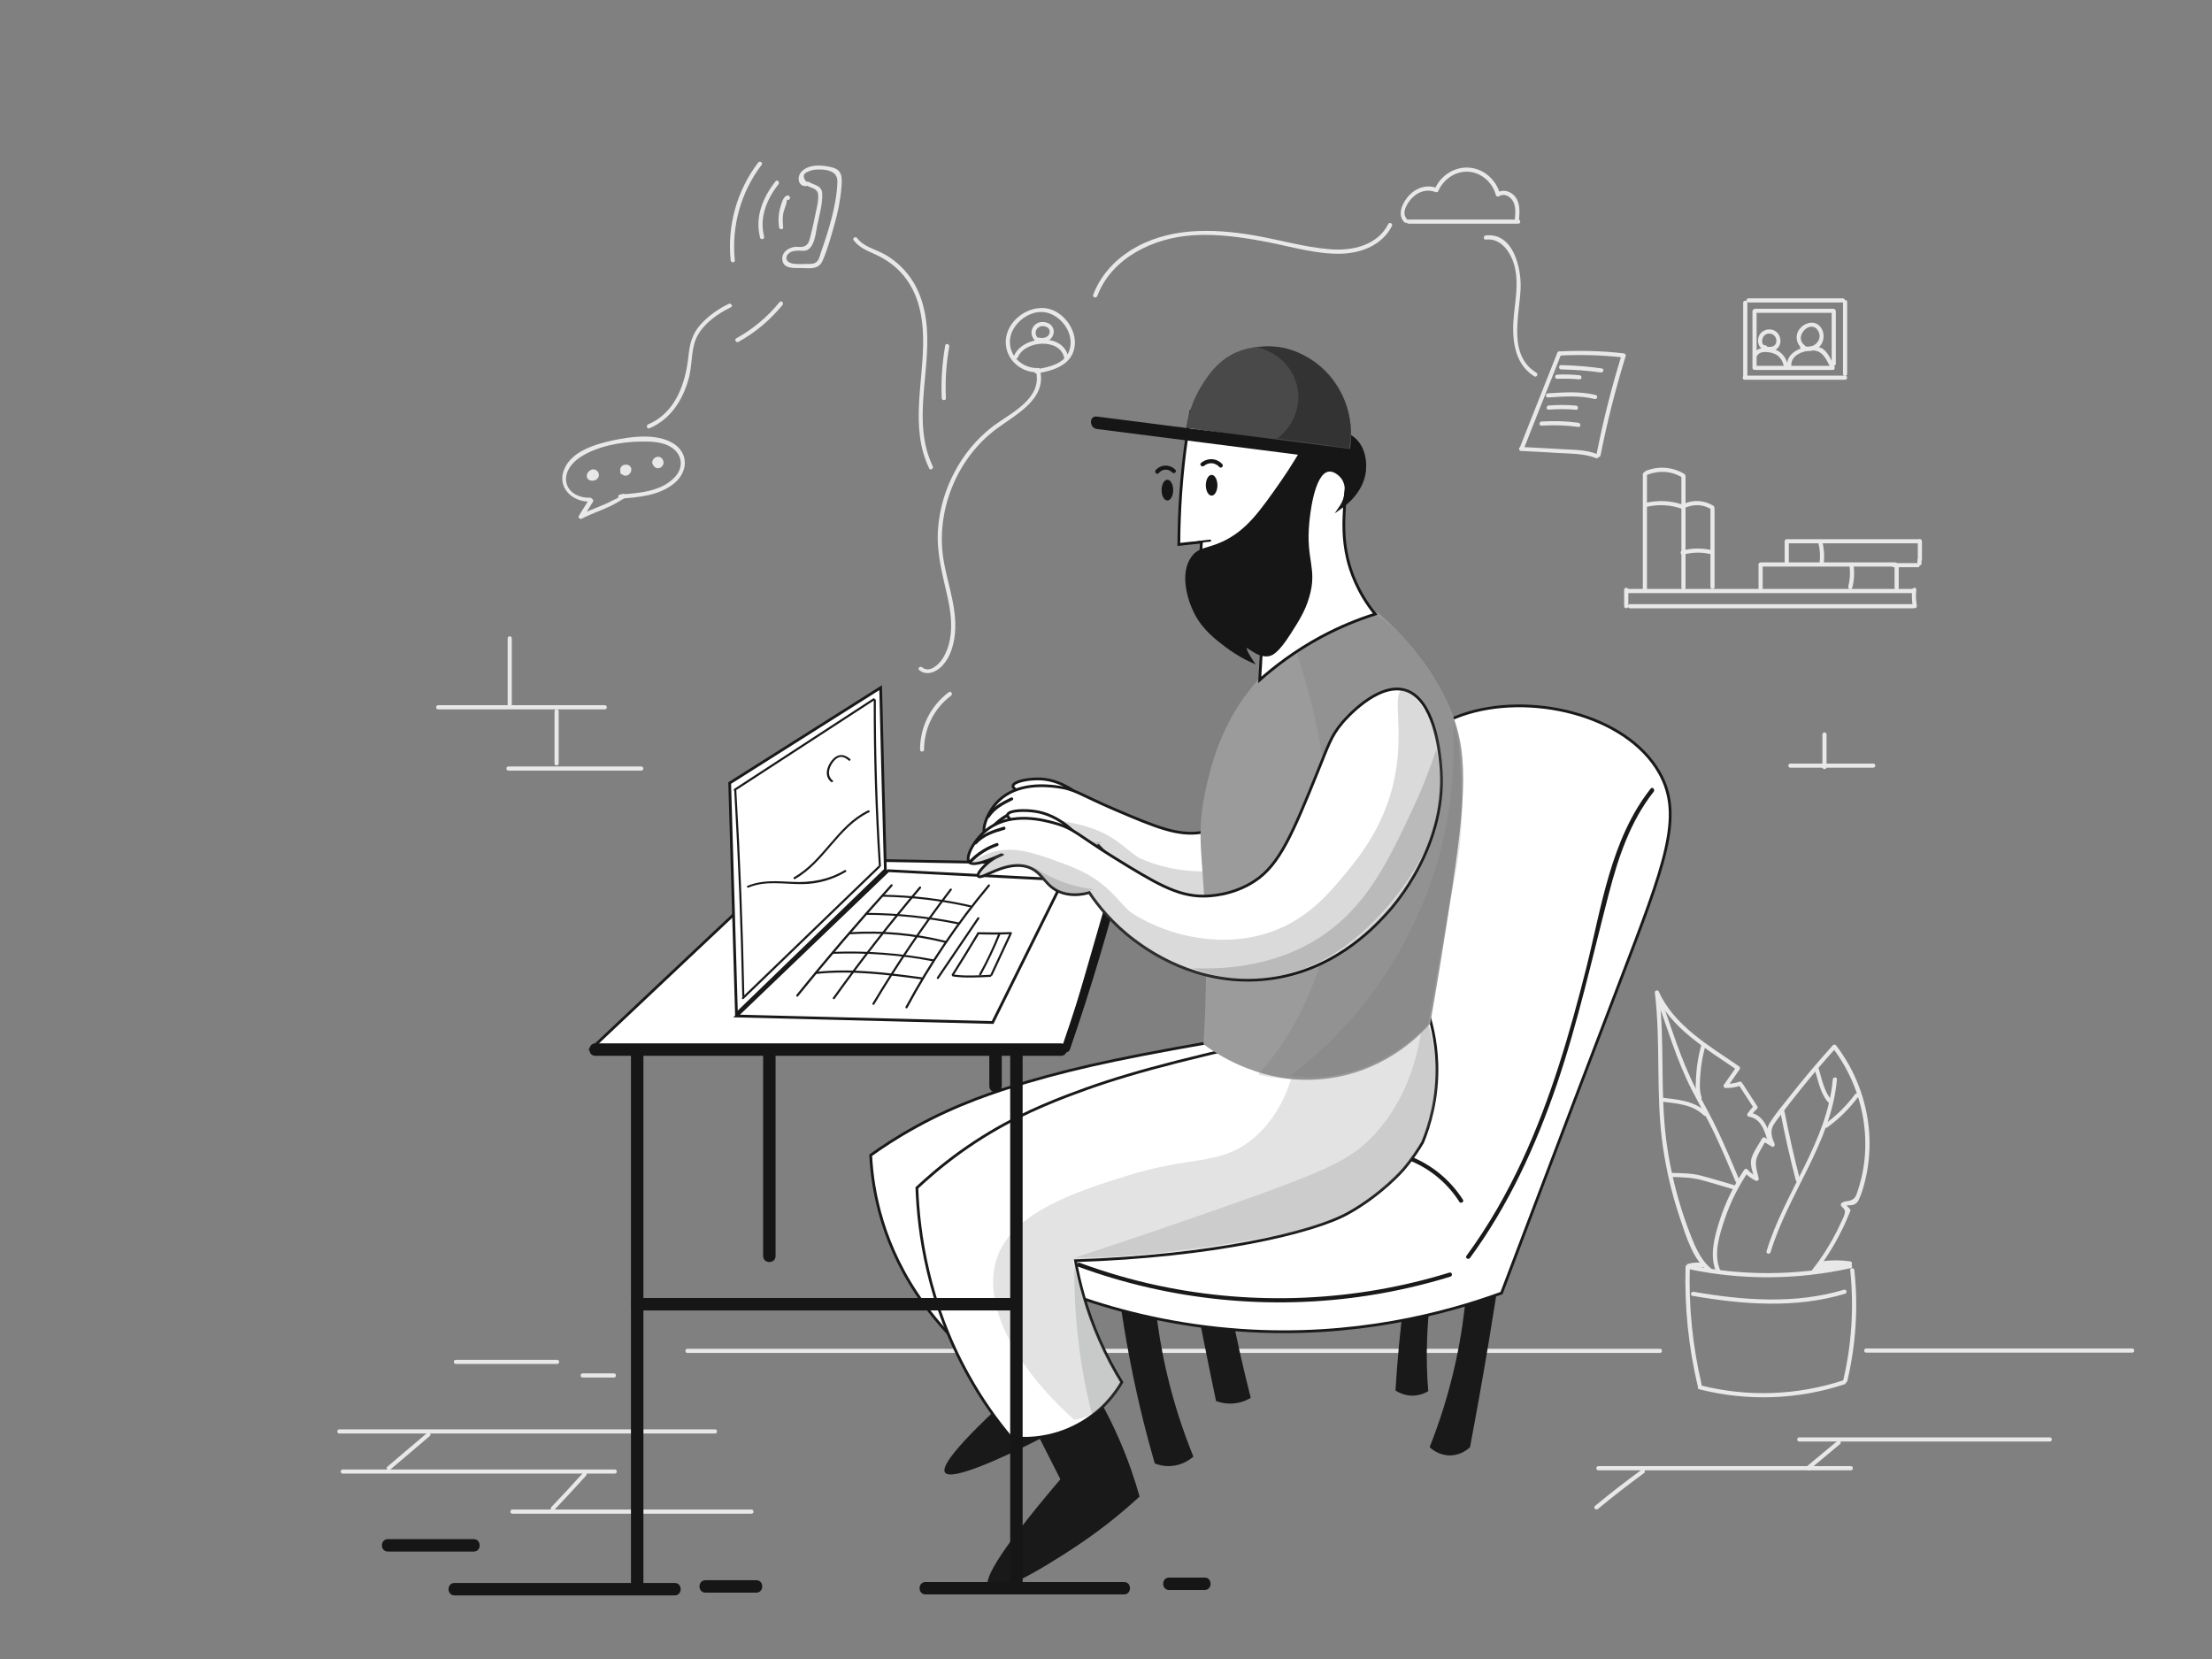 <svg xmlns="http://www.w3.org/2000/svg" viewBox="0 0 1600 1200"><rect x="0" y="0" width="1600" height="1200" fill="#808080" stroke="none"/><style>.st0{fill:#e8e8e8}.st1{fill:#191919}.st2{fill:#fff;stroke:#191919;stroke-width:2;stroke-miterlimit:10}.st3,.st4{opacity:.19;fill:#6c6d6d}.st4{opacity:.22}.st5,.st6,.st7{opacity:.25;fill:#6c6d6d}.st6,.st7{opacity:.29}.st7{opacity:.26}.st8{fill:#161616}</style><g id="background"><path class="st0" d="M497.2 978.6h703.5c1.9 0 1.9-3 0-3H497.2c-1.9 0-1.9 3 0 3zM1219.2 916.4c-.8 28.8 2.1 57.6 8.7 85.7.4 1.9 3.3 1.1 2.9-.8-6.5-27.8-9.4-56.3-8.5-84.9-.1-1.9-3.1-1.9-3.1 0zM1338.3 918.7c2.8 26.6 1.1 53.5-5 79.5-.4 1.9 2.4 2.7 2.9.8 6.2-26.3 8-53.4 5.1-80.3-.2-1.9-3.2-1.9-3 0z"/><path class="st0" d="M1229.1 1004.9c34.6 8.8 71.2 7.6 105.1-3.6 1.8-.6 1-3.5-.8-2.9-33.5 11-69.4 12.3-103.5 3.6-1.9-.4-2.7 2.5-.8 2.9zM1220.6 917.8c38.9 8.3 79.2 8.1 118-.5 1.9-.4 1.1-3.3-.8-2.9-38.3 8.5-78.1 8.6-116.4.5-1.9-.4-2.7 2.5-.8 2.9z"/><path class="st0" d="M1244.3 918.9c-5.2-11.7-.5-26 3.4-37.5 4-11.9 9.7-23.2 16.7-33.6l-2.4.3c2.3 2.6 4.8 4.4 7.9 5.9 1.2.5 2.5-.3 2.2-1.7-1.2-5.4-3.3-10.7-.9-16.1 1.7-3.8 4.1-7.6 6.1-11.2-.7.2-1.4.4-2.1.5 2.1 1.3 4.2 2.5 6.3 3.8 1.4.9 2.6-.8 2.1-2.1-2.1-4.6-3.5-9.2-.6-13.8 1.7-2.8 3.9-5.3 5.8-7.9 4.2-5.6 8.6-11.2 13-16.7 8.4-10.5 17.1-20.7 26.1-30.7l-2.4-.3c12.8 16.8 20.9 36.9 23.1 57.9 1.1 10.1.8 20.5-1 30.5-.9 5.1-2.2 10.1-3.8 15-.3 1-.7 2-1 2.9-1.1 2.8-2.9 4-5.8 4.6-2 .4-3.1.1-4.8 1.4-.8.6-1 1.6-.3 2.4 2.2 2.3 3.1 2.7 2.3 5.8-.5 2-1.7 4.1-2.6 6.1-1.8 4-3.8 7.9-5.9 11.7-4.3 7.8-9.2 15.2-14.7 22.2-1.2 1.5.9 3.6 2.1 2.1 10.6-13.6 19-28.5 25.3-44.5.2-.5 0-1.1-.4-1.5-1.3-1.3-2.6-2.7-4-4l-.3 2.4c2.3-1.6 4.9-.5 7.3-1.5 1.9-.7 2.9-2.1 3.7-3.9 2.2-4.7 3.6-10.1 4.8-15.1 2.5-11 3.3-22.3 2.5-33.5-1.7-22.6-10-44.5-23.8-62.5-.5-.7-1.6-1.1-2.4-.3-11.1 12.3-21.8 25-32 38-4.6 5.8-9.5 11.6-13.5 17.9-3.6 5.7-1.9 11.1.6 16.9l2.1-2.1c-2.1-1.3-4.2-2.5-6.3-3.8-.7-.4-1.7-.2-2.1.5-2.5 4.6-6.4 9.7-7.8 14.8-1.2 4.5 1.3 10.4 2.3 14.8.7-.6 1.5-1.1 2.2-1.7-2.9-1.3-5.2-3-7.3-5.4-.7-.8-1.9-.5-2.4.3-7.8 11.6-13.9 24.3-18.1 37.7-3.6 11.6-7.1 24.8-2 36.4 1 1.8 3.6.3 2.8-1.4z"/><path class="st0" d="M1325.7 780.8c-4 45.3-35 81.6-47.9 124.2-.6 1.9 2.3 2.6 2.9.8 12.9-42.9 44-79.3 48-125 .2-2-2.9-1.9-3 0z"/><path class="st0" d="M1287.9 804.9c3.2 16.5 6.9 32.8 11.1 49 .5 1.9 3.4 1.1 2.9-.8-4.2-16.2-7.9-32.6-11.1-49-.3-1.9-3.2-1.1-2.9.8zM1321.7 815.5c8.7-6.3 16.2-13.8 22.7-22.5 1.2-1.5-1.4-3-2.6-1.5-6.1 8.2-13.3 15.4-21.6 21.4-1.5 1.2 0 3.8 1.5 2.6zM1312.4 772.7c2.7 8.6 4.3 19.1 10.9 25.6 1.4 1.4 3.5-.8 2.1-2.1-6.1-6.1-7.7-16.4-10.2-24.3-.5-1.8-3.4-1-2.8.8zM1238.3 918.1c-6.1-4.8-9.8-11.5-12.9-18.5-3.5-8.2-6.5-16.6-9.2-25.1-5.1-16.3-8.8-33.1-11-50-4.5-35.4-.9-71.2-5.2-106.7-.9.3-1.9.5-2.8.8 11.2 25.2 37.4 40.3 59.2 55.3-.2-.7-.4-1.4-.5-2.1l-9 12.9c-.7 1 .2 2.3 1.3 2.3 3.9 0 7.3-.5 11-1.8-.6-.2-1.1-.5-1.7-.7l11.1 17.1c.1-.6.2-1.2.2-1.8-1.8 1.7-3.3 3.6-4.8 5.7-.5.7 0 2.1.9 2.2 8.2 1.2 11.1 9 13.2 16 .6 1.8 3.5 1.1 2.9-.8-2.5-7.9-6.1-16.8-15.3-18.1.3.7.6 1.5.9 2.2 1.3-2 2.6-3.4 4.3-5 .5-.4.6-1.3.2-1.8l-11.1-17.1c-.3-.5-1-.9-1.7-.7-3.4 1.1-6.7 1.7-10.2 1.6.4.8.9 1.5 1.3 2.3l9-12.9c.5-.7.1-1.6-.5-2.1-21.4-14.7-47.1-29.4-58.1-54.2-.6-1.3-3-.7-2.8.8 4.4 36.8.5 74 5.7 110.7 2.5 17.7 6.6 35.1 12.3 52 4.6 13.7 9.4 30.4 21.1 39.7 1.6 1.1 3.7-1 2.2-2.2z"/><path class="st0" d="M1197.8 720.8c8.1 22.4 14.9 46 25.8 67.3 5.4 10.5 11.3 20.8 16.4 31.5 5.5 11.6 10.4 23.4 15.4 35.1.7 1.8 3.3.2 2.6-1.5-4.7-11.2-9.5-22.4-14.6-33.4-5-10.8-10.8-21.1-16.4-31.6-11.2-21.4-18.1-45.4-26.4-68.1-.6-1.9-3.5-1.1-2.8.7z"/><path class="st0" d="M1201.6 796.8c10.8 1.3 22.6 1.9 30.8 10 1.4 1.4 3.5-.8 2.1-2.1-8.8-8.6-21.3-9.4-32.9-10.8-1.9-.3-1.9 2.7 0 2.9zM1230.5 756.3c-1.8 6.5-3 13.2-3.5 20-.4 5.8-1.1 12.6.9 18.2.6 1.8 3.5 1 2.9-.8-1.9-5.3-1.2-11.9-.8-17.5.5-6.5 1.7-12.9 3.4-19.2.5-1.8-2.4-2.6-2.9-.7zM1208.4 851.3c7.8.2 15.3.3 22.9 2.4 7.5 2.1 14.9 4.3 22.4 6.5 1.9.5 2.7-2.4.8-2.9-8-2.3-15.9-4.8-24-6.9-7.3-1.9-14.6-1.8-22.1-2-1.9-.2-1.9 2.8 0 2.9zM1317.8 915.3c6.7-.9 13.3-.9 20 0-.3-.7-.6-1.5-.9-2.2-.6.9-6.6 1-7.8 1.1-2.7.4-5.5.8-8.2 1.4-.4.1-3.1.4-3.2.7.2-.5 4.2-.4 4.8-.4 2.9 0 5.8.3 8.7.5v-3c-2.5-.1-4.7.2-7.2.9-1.6.4-1.3 2.9.4 2.9 3.9 0 7.4-.8 11.2-1.8 1.9-.5 1.1-3.4-.8-2.9-3.4.9-6.8 1.7-10.4 1.7.1 1 .3 2 .4 2.9 2.1-.6 4.2-.8 6.4-.8 1.9 0 1.9-2.9 0-3-4.4-.2-10.8-1.8-14.8.7-1.6 1-3.9 3.6-1.8 5.2.9.7 1.9.3 3 .2 3-.6 5.9-1.3 8.9-1.8 3.5-.6 10.5.3 12.9-3 .5-.7 0-2.1-.9-2.2-7-1-13.8-1-20.8-.1-1.8.2-1.8 3.2.1 3zM1221.9 917.2c1.4-.4 2.8-.7 4.2-.8.7 0 1.3-.1 2 0 .3 0 1.7-.1 1.8 0-.1-.5-.3-1-.4-1.5 0 .1-.1.2-.1.2.6-.3 1.2-.7 1.8-1h-.2l1 1c0-.1 0-.2-.1-.2-.5-1.9-3.3-1.1-2.9.8 0 .1 0 .2.1.2.1.5.6.9 1 1h.2c.8.2 1.5-.2 1.8-1 0-.1.1-.2.1-.2.2-.5 0-1.1-.4-1.5-1.1-1.1-3.5-.9-4.9-.9-2 0-4.1.4-6 .9-1.6.6-.8 3.5 1 3zM1224.2 937.3c36.5 6.3 74.4 9.3 110.4-1.5 1.8-.6 1.1-3.4-.8-2.9-35.4 10.6-72.8 7.7-108.8 1.5-1.9-.3-2.7 2.6-.8 2.9zM1349.9 978.4h192.4c1.9 0 1.9-3 0-3h-192.4c-2 0-2 3 0 3zM1301.4 1042.7h181.3c1.9 0 1.9-3 0-3h-181.3c-1.9 0-1.9 3 0 3z"/><path class="st0" d="M1328.9 1042.4c-7.2 6-14.4 11.9-21.5 17.9-1.5 1.2.6 3.3 2.1 2.1 7.2-6 14.4-11.9 21.5-17.9 1.5-1.2-.7-3.4-2.1-2.1z"/><path class="st0" d="M1308.3 1063.5c1.9 0 1.9-3 0-3s-1.9 3 0 3z"/><path class="st0" d="M1338.8 1060.5h-182.7c-1.9 0-1.9 3 0 3h182.7c1.9 0 1.9-3 0-3z"/><path class="st0" d="M1155.8 1091.5c10.8-9 21.9-17.6 33.3-25.9 1.5-1.1.1-3.7-1.5-2.6-11.6 8.4-22.9 17.2-33.9 26.3-1.5 1.3.6 3.4 2.1 2.2zM245.4 1036.9h271.8c1.9 0 1.9-3 0-3H245.4c-1.9 0-1.9 3 0 3z"/><path class="st0" d="M282.3 1063c9.5-8.1 19.1-16.2 28.6-24.3 1.5-1.3-.7-3.4-2.1-2.1-9.5 8.1-19.1 16.2-28.6 24.3-1.5 1.2.7 3.4 2.1 2.1z"/><path class="st0" d="M247.9 1065.9h196.8c1.9 0 1.9-3 0-3H247.9c-1.9 0-1.9 3 0 3z"/><path class="st0" d="M421.8 1065.3c-7.5 8.4-15.2 16.6-23 24.8-1.3 1.4.8 3.5 2.1 2.1 7.8-8.2 15.4-16.4 23-24.8 1.4-1.4-.8-3.5-2.1-2.1z"/><path class="st0" d="M370.6 1094.9h173c1.9 0 1.9-3 0-3h-173c-1.9 0-1.9 3 0 3zM329.7 986.6H403c1.9 0 1.9-3 0-3h-73.3c-1.9 0-1.9 3 0 3zM421.5 996.4h22.6c1.9 0 1.9-3 0-3h-22.6c-2 0-2 3 0 3zM367.2 461.7v49c0 1.9 3 1.9 3 0v-49c0-1.9-3-1.9-3 0z"/><path class="st0" d="M316.9 513.1h120.6c1.9 0 1.9-3 0-3H316.9c-1.9 0-1.9 3 0 3z"/><path class="st0" d="M401.1 514.5v37.7c0 1.9 3 1.9 3 0v-37.7c0-2-3-2-3 0zM367.8 557.4h96.1c1.9 0 1.9-3 0-3h-96.1c-2 0-2 3 0 3zM1174.8 426.6v11.9c0 1.9 3 1.9 3 0v-11.9c0-1.9-3-1.9-3 0z"/><path class="st0" d="M1177.2 429h206.4c1.9 0 1.9-3 0-3h-206.4c-1.9 0-1.9 3 0 3zM1179 440h204.5c1.9 0 1.9-3 0-3H1179c-1.9 0-1.9 3 0 3z"/><path class="st0" d="M1383.1 426.6c-.4 4.1-.2 8.2.5 12.3.3 1.9 3.2 1.1 2.9-.8-.7-3.8-.8-7.7-.4-11.5.2-1.9-2.8-1.9-3 0zM1191.3 426.7V343c0-1.9-3-1.9-3 0v83.7c0 2 3 2 3 0z"/><path class="st0" d="M1191.3 343.5c8.5-3.4 17.5-2.9 25.4 1.8 1.7 1 3.2-1.6 1.5-2.6-8.5-5-18.6-5.8-27.7-2.1-1.8.7-1 3.6.8 2.9z"/><path class="st0" d="M1216.2 344.6v80.5c0 1.9 3 1.9 3 0v-80.5c0-1.9-3-1.9-3 0z"/><path class="st0" d="M1219.6 367c6.1-2.5 12.5-2.1 18.2 1.4 1.7 1 3.2-1.6 1.5-2.6-6.3-3.8-13.7-4.5-20.5-1.7-1.8.7-1 3.6.8 2.9z"/><path class="st0" d="M1237.2 368.3v56.3c0 1.9 3 1.9 3 0v-56.3c0-1.9-3-1.9-3 0zM1191.7 366.5c8.5-1.9 16.9-1.3 25.1 1.6 1.8.6 2.6-2.3.8-2.9-8.7-3.1-17.7-3.5-26.7-1.6-1.8.4-1 3.3.8 2.9z"/><path class="st0" d="M1217.5 401.2c6.4-1.7 12.8-1.9 19.3-.5 1.9.4 2.7-2.5.8-2.9-7-1.5-13.9-1.4-20.9.5-1.8.5-1.1 3.4.8 2.9zM1275 425.7v-16.8c0-1.9-3-1.9-3 0v16.8c0 1.9 3 1.9 3 0z"/><path class="st0" d="M1273.5 409.8h97.4c1.9 0 1.9-3 0-3h-97.4c-2 0-2 3 0 3z"/><path class="st0" d="M1371.9 411.4c1.9 0 1.9-3 0-3-2 0-2 3 0 3z"/><path class="st0" d="M1370.4 409.9v15.3c0 1.9 3 1.9 3 0v-15.3c0-1.9-3-1.9-3 0zM1293.9 407.8V392c0-1.9-3-1.9-3 0v15.8c0 1.9 3 1.9 3 0z"/><path class="st0" d="M1292.4 393h95.8c1.9 0 1.9-3 0-3h-95.8c-1.9 0-1.9 3 0 3z"/><path class="st0" d="M1387.2 391.5v13.2c0 1.9 3 1.9 3 0v-13.2c0-2-3-2-3 0zM1369.8 410.3h17.4c1.9 0 1.9-3 0-3h-17.4c-2 0-2 3 0 3z"/><path class="st0" d="M1387 404.8c-.2 1.1-.2 2.1.1 3.1.2.8 1.1 1.3 1.8 1 .8-.2 1.3-1.1 1-1.8-.1-.5-.2-1.1-.1-1.5.1-.8-.2-1.7-1-1.8-.7-.2-1.7.2-1.8 1zM1315.2 392.2c1.3 5.1 1.6 10.3.9 15.6-.2 1.9 2.8 1.9 3 0 .7-5.5.3-11-1-16.4-.5-1.8-3.4-1-2.9.8zM1337.8 409.6c.7 5 .3 9.9-.9 14.7-.5 1.9 2.4 2.7 2.9.8 1.4-5.4 1.7-10.8.9-16.3-.2-1.9-3.1-1.1-2.9.8zM1318.2 531.3v23.6c0 1.9 3 1.9 3 0v-23.6c0-2-3-2-3 0z"/><path class="st0" d="M1295 555.3h60c1.9 0 1.9-3 0-3h-60c-1.9 0-1.9 3 0 3zM1260.9 218.9V273c0 1.9 3 1.9 3 0v-54.1c0-1.9-3-1.9-3 0z"/><path class="st0" d="M1264.7 218.8h68.3c1.9 0 1.9-3 0-3h-68.3c-1.9 0-1.9 3 0 3z"/><path class="st0" d="M1333.1 218.4v52.1c0 1.9 3 1.9 3 0v-52.1c0-1.9-3-1.9-3 0z"/><path class="st0" d="M1262 274.7h72.6c1.9 0 1.9-3 0-3H1262c-1.9 0-1.9 3 0 3zM1267.6 225.1v41c0 1.9 3 1.9 3 0v-41c0-1.9-3-1.9-3 0z"/><path class="st0" d="M1269.8 226.3h56.2c1.9 0 1.9-3 0-3h-56.2c-1.9 0-1.9 3 0 3z"/><path class="st0" d="M1324.9 225.1v38c0 1.9 3 1.9 3 0v-38c0-1.9-3-1.9-3 0z"/><path class="st0" d="M1269.8 267.6h55.9c1.9 0 1.9-3 0-3h-55.9c-1.9 0-1.9 3 0 3zM1305.2 249.6c-7.9-6 3.9-18.5 9.4-11 5.1 6.8-3.2 15-10.3 11.2-1.7-.9-3.2 1.7-1.5 2.6 4.6 2.5 10.7 1.8 14-2.5 3.4-4.3 3-11.1-1.3-14.7-4.5-3.7-10.9-1.2-14 3-3.3 4.6-2.3 10.6 2.2 14 1.6 1.1 3-1.5 1.5-2.6z"/><path class="st0" d="M1295.7 264.4c-.4-7.9 9.3-10.9 15.4-10.9 7.5 0 9.9 6.7 13 12.4.9 1.7 3.5.2 2.6-1.5-2.1-3.8-4.1-8.8-7.6-11.6-3.2-2.5-7.2-2.4-11-2-7 .8-15.9 5.1-15.4 13.6.1 1.9 3.1 1.9 3 0z"/><path class="st0" d="M1271.1 257.2c2.2-4.1 10.3-2.5 13.3-.9 3.1 1.7 4.9 4.5 5.7 7.9.4 1.9 3.3 1.1 2.9-.8-1.2-5.2-4.8-9.3-10-11-4.4-1.4-11.9-1.5-14.4 3.2-1 1.8 1.6 3.3 2.5 1.6z"/><path class="st0" d="M1276.9 249.8c-3.3-.1-2.5-5-1.1-6.7 1.8-2.2 5.4-2.5 7.5-.4 1.7 1.6 2.2 4.6.8 6.5-1 1.4-2.5 1.7-4.1 1.7-.6 0-3.1.1-3.5-.4-1.1-1.6-3.7-.1-2.6 1.5 1.2 1.8 3.7 1.9 5.7 1.9 2.4.1 4.7-.5 6.4-2.3 3.2-3.5 2.1-9.4-1.7-12-4.1-2.7-9.8-1.2-11.9 3.2-1.8 3.9-.5 9.8 4.5 9.9 2 .2 2-2.8 0-2.9z"/></g><g id="icons"><path class="st0" d="M664.9 484.7c4.7 3.8 10.5 2.2 14.9-1.5 6.2-5.1 9.3-13.8 10.5-21.5 3.1-19.6-4.8-38.2-7.9-57.2-5.6-35.3 9.8-73.1 38.4-94.3 13.9-10.4 36.8-21.5 31.4-42.8-.5-1.9-3.4-1.1-2.9.8 5.1 20.3-18.5 30.6-31.4 40.4-11.6 8.9-21 20.4-27.7 33.3-6.6 12.5-10.6 26.4-11.7 40.5-1.3 17.1 3.2 33 6.9 49.5 2.2 10 3.6 20.5 1.7 30.7-.9 4.7-2.5 9.3-5 13.4-2.8 4.4-9.5 11.2-15.1 6.7-1.4-1.3-3.6.8-2.1 2z"/><path class="st0" d="M751.1 266.2c-11.3.5-21.2-8.3-20.6-19.9.6-12.1 14.9-23.3 27-20.1 10.8 2.9 19.1 14.8 16.4 25.9-2.7 11.1-15.2 13.5-24.8 15.1-1.9.3-1.1 3.2.8 2.9 12.4-2 26.8-6.4 27.6-21.4.6-12.2-10.3-25.4-22.8-25.9-13.2-.6-26.5 10.2-27.2 23.6-.6 13.2 10.7 23.4 23.6 22.9 1.9-.2 1.9-3.2 0-3.1z"/><path class="st0" d="M736.3 258.4c4.8-12.1 30.4-14.1 33.4.3.4 1.9 3.3 1.1 2.9-.8-3.7-17.6-33.4-15-39.2-.3-.7 1.8 2.2 2.5 2.9.8z"/><path class="st0" d="M751.3 244.9c-2.1-1.5-2.9-4.4-1.5-6.6 1.6-2.7 5-3 7.6-1.6 2 1.1 2.4 3.6 1.2 5.5-1.5 2.3-4.7 2.6-7.2 2-1.9-.4-2.7 2.5-.8 2.9 4 .9 8.8 0 10.8-3.9 1.8-3.5.5-7.7-3.1-9.4-4-1.8-8.8-1-11.1 2.9-2.3 3.7-.8 8.3 2.6 10.7 1.6 1.3 3.1-1.3 1.5-2.5zM793.7 214.1c10.5-27.8 40.7-42 68.8-43.9 18.6-1.3 37.2 1.6 55.4 5.1 17.2 3.4 35.1 8.8 52.7 8.2 14.5-.5 29.4-6.5 36.2-20 .9-1.7-1.7-3.2-2.6-1.5-7.9 15.6-26.1 19.6-42.2 18.3-18.8-1.5-37.3-7.1-55.8-10.2-30-5-62-5.7-88.7 11.2-12.1 7.7-21.7 18.5-26.8 32-.6 1.8 2.3 2.6 3 .8zM1018.9 161.8h79.3c1.9 0 1.9-3 0-3h-79.3c-2 0-2 3 0 3z"/><path class="st0" d="M1017.8 158.6c-4.7-4.6.4-12.4 4.1-15.9 4.5-4.4 10.7-6.1 16.7-3.7.5.2 1.5-.1 1.7-.7 3.6-8.4 12.1-14.5 21.4-14.1 9.7.4 17.9 7.7 20.3 16.9.2.9 1.4 1.4 2.2.9 4.4-2.7 8.9.5 10.7 4.6 1.6 3.8 1.2 8.1.8 12.2-.2 1.9 2.8 1.9 3 0 .6-6 1-13.1-3.8-17.7-3.4-3.2-8.1-4.2-12.1-1.7.7.3 1.5.6 2.2.9-2.7-10-11.3-18-21.8-19-10.8-1.1-21.2 5.6-25.4 15.5.6-.2 1.1-.5 1.7-.7-8-3.2-16.4.2-21.6 6.8-3.9 4.9-7.3 12.8-2 17.9 1.2 1.3 3.3-.8 1.9-2.2zM1074.7 173.3c12.3-1.4 19.5 11.5 21.4 21.9 2 10.7.1 21.4-1 32.1-1.7 16.1-.6 35.5 14.7 44.9 1.6 1 3.2-1.6 1.5-2.6-20.9-12.8-12.2-41.3-11.4-60.9.6-14.9-5.3-40.6-25.2-38.4-1.9.2-1.9 3.2 0 3zM1126.4 255.3c-9 22.7-17.9 45.4-26.9 68-.7 1.8 2.2 2.6 2.9.8 9-22.7 17.9-45.4 26.9-68 .7-1.8-2.2-2.5-2.9-.8z"/><path class="st0" d="M1127.8 257.2c15.6-.8 31.1-.4 46.6 1.4-.5-.6-1-1.3-1.4-1.9-7.4 23.7-13.4 47.7-18.2 72-.4 1.9 2.5 2.7 2.9.8 4.8-24.3 10.9-48.3 18.2-72 .3-1-.5-1.8-1.4-1.9-15.5-1.8-31-2.2-46.6-1.4-2 .1-2 3.1-.1 3z"/><path class="st0" d="M1100.2 326.2c9.2.4 18.3.9 27.5 1.5 8.9.5 18.4.3 26.8 3.7 1.8.7 2.6-2.2.8-2.9-8-3.3-17.1-3.1-25.6-3.6-9.8-.6-19.6-1.1-29.5-1.6-1.9-.2-1.9 2.8 0 2.9zM1129.2 267.2c9.6.2 19.2.9 28.7 2.2 1.9.3 2.7-2.6.8-2.9-9.8-1.4-19.6-2.2-29.5-2.4-2 0-2 3 0 3.1zM1126.3 274c5.4-.2 10.8-.1 16.2.4 1.9.2 1.9-2.8 0-3-5.4-.5-10.8-.7-16.2-.4-1.9.1-1.9 3.1 0 3zM1119.7 287.5c11.5-.7 22.4-1.7 33.7 1.1 1.9.5 2.7-2.4.8-2.9-11.6-2.8-22.7-1.9-34.5-1.2-2 .1-2 3.1 0 3zM1120.2 296.3c6.6-.5 13.2-.5 19.8.1 1.9.2 1.9-2.8 0-3-6.6-.6-13.2-.6-19.8-.1-1.9.2-2 3.2 0 3zM1115 307.9c9-.6 17.8-.3 26.7.9 1.9.3 1.9-2.7 0-3-8.9-1.2-17.8-1.5-26.7-.9-1.9.1-1.9 3.1 0 3zM617.4 173.7c4 5.4 9.8 7.6 15.7 10.3 7 3.2 13.4 7.5 18.6 13.2 11.8 12.7 15.7 29.8 16 46.7.7 31.7-10 64.9 4.4 94.9.8 1.7 3.4.2 2.6-1.5-15.1-31.6-1.7-67-4.3-100.2-1.1-14.4-5.2-28.5-14.5-39.7-4.4-5.3-9.8-9.9-15.8-13.3-6.7-3.8-15.4-5.5-20.1-11.9-1.1-1.5-3.7 0-2.6 1.5zM583.2 131.4c-2.6-3.3-2.4-5.6.6-6.9 1.3-.7 2.6-1.2 4.1-1.5 1.9-.4 4-.5 6-.4 6 .3 12.1 1.9 11.8 9.2-.3 8.6-1.9 17.1-4 25.4-2.2 8.5-4.9 16.8-7.8 25.1-.6 1.8-1.1 3.9-2 5.6-1.8 3.1-4.6 3-7.6 3-3.7 0-8.4.5-12-.5-4-1.1-4.9-5.1-1-7.7 1.8-1.2 4.3-1.4 6.4-1.4 2.7 0 5.1.6 7.4-1.2 4.4-3.4 5.1-12.6 6.1-17.5 1.5-7.1 4-15.8 3.5-23-.4-5.5-5.8-5.7-9.7-8-1.7-1-3.2 1.6-1.5 2.6 3.1 1.8 7.6 2 8.2 6.1.7 4.8-1.3 11.3-2.2 16.1-.9 4.6-1.9 9.2-3.1 13.7-.9 3.4-1.3 7.5-5.8 8.4-1.8.4-4-.2-5.9.1-4.8.7-9.5 4.1-8.8 9.5.9 6.8 9 5.6 14 5.8 6.2.2 12.4 1.1 15.2-5.5 3.5-8.2 6-17.2 8.4-25.7 2.5-8.8 4.4-17.9 5.1-27 .6-7.1.9-12.8-7-14.7-6.9-1.7-16.4-2.5-21.8 3.1-3.6 3.7-2.7 11 3.5 10.5 1.8-.4 1.8-3.4-.1-3.2zM571.1 142.1l-.3-.3c-.4-.4-1-.5-1.5-.4-2.9 1-4 5.7-4.8 8.3-1.4 4.8-1.7 9.7-1 14.7.2 1.9 3.2 1.9 3 0-.4-3.5-.5-6.9.1-10.4.3-1.8 3.4-8.8 2.3-9.8 1.4 1.4 3.5-.7 2.2-2.1zM561 131.1c-9.2 11.7-15.1 25.8-11.2 40.8.5 1.9 3.4 1.1 2.9-.8-3.6-13.8 2-27.1 10.4-37.9 1.2-1.5-.9-3.6-2.1-2.1zM548.4 117.6c-15.3 20.1-22.5 45.5-19.9 70.7.2 1.9 3.2 1.9 3 0-2.5-24.7 4.4-49.4 19.5-69.2 1.1-1.5-1.5-3-2.6-1.5zM527.1 219.8c-7.7 3.7-14.9 8.8-20.6 15.2-5.8 6.6-7.6 13.7-8.5 22.3-2 19.7-9.3 41.3-29.1 49.6-1.8.7-1 3.6.8 2.9 15.8-6.6 25-21.6 28.9-37.8 2.3-9.7 1.2-21.2 6.3-29.9 5.2-8.9 14.6-15.4 23.7-19.8 1.8-.7.3-3.3-1.5-2.5zM426.6 360c-6.6.2-14.1-2.6-16.5-9.4-2.8-8 3.2-15.8 9.6-19.9 12.4-8 29.1-11.1 43.5-11.3 7.3-.1 15.6 0 22 3.9 8.2 5 9.6 14.4 3.2 21.5-9.7 10.8-26.4 11.9-39.8 12.9-1.9.1-1.9 3.1 0 3 13.4-1 28.4-2.2 39.2-11.2 9.9-8.2 10.6-21.8-1-28.9-12-7.3-30.3-4.9-43.3-2.1-12.5 2.7-29.6 7.6-35.2 20.5-5.8 13.2 5.3 24.2 18.5 23.8 1.8.1 1.8-2.9-.2-2.8z"/><path class="st0" d="M426.1 361.2c-2.5 4-4.9 8-7.4 11.9-.8 1.3.8 2.7 2.1 2.1 6.1-3.3 12.7-5.4 18.9-8.3 3.4-1.5 6.7-3.3 9.9-5.3 1.1-.7 2.4-1.1 2.7-2.5.2-.7-.2-1.7-1-1.8-.1 0-.2 0-.3-.1-.7-.1-1.7.2-1.8 1v.2c-.4 1.9 2.5 2.7 2.9.8v-.2c-.6.3-1.2.7-1.8 1 .1 0 .2 0 .3.1-.3-.6-.7-1.2-1-1.8-.3 1-5.9 3.3-7.1 4-3 1.6-6.1 2.9-9.3 4.2-4.7 1.9-9.3 3.7-13.7 6.1l2.1 2.1c2.5-4 4.9-8 7.4-11.9.7-1.7-1.9-3.2-2.9-1.6zM429.4 343.9c-.1-.2-.1-.6.2-.6.8 0-.1 1-.2 1.1-.5.3-2.2.7-2.1-.3.1-1.2 2.4-2.5 2.8-.7.1.5-.3 1.1-.8 1.2-.3.1-.5.1-.7-.1-.1-.1-.3-.2-.1-.2 1.9.1 1.9-2.9 0-3-2-.2-3.5 1.9-3 3.8s2.7 2.9 4.5 2.4c1.8-.5 3.2-2.1 3.2-4s-1.5-3.5-3.2-3.9c-3.7-.9-7.6 4.5-4.4 7.2 2.6 2.2 7.8.2 7.5-3.5-.2-2-2.4-3.6-4.4-2.9-2 .7-2.8 3.2-1.8 5 .8 1.7 3.4.2 2.5-1.5zM451.5 341.2c-.1-.6-.4-1.4.2-1.9.3-.3.8-.3 1.2-.3 1 .2.8 1.3.1 1.8-.4.3-.8.3-1.1-.1-.3-.4-.2-.5.1-.7.2-.1-.4 0 .1-.1 1.2-.2-.8 1.2-.5.2-.6 1.9 2.3 2.6 2.9.8.5-1.8-1.2-3.6-3-3.3-2.1.4-2.6 2.9-1.3 4.4 1.2 1.4 3.4 1.1 4.3-.5.9-1.6.3-3.7-1.5-4.3-1.8-.6-3.8.5-4.2 2.3-.5 2 .9 4 2.9 4.5 3.6.8 6.6-4.1 4-6.8-1.3-1.3-3.4-1.4-5-.7-2.2 1.1-2.3 3.4-1.9 5.5.1 1.9 3 1.1 2.7-.8zM473.7 334.5c.4 0 .8.1 1.3.1v-.1c.1-.1.1-.3.2-.4.1-.2.4-.4.6-.5.5-.2 1-.2 1.3.3.4.8-.3 2.3-1.3 1.7-.6-.4-.7-1.4.2-1.2.2 0 .3.1.4.2 0 0 0 .2 0 0s0 .1-.1.1c-.3.2-.4.4-.7.2-.7-.5-1.7-.1-2.1.5-.4.8-.1 1.6.5 2.1 2.9 2.1 6.8-2.1 4.5-4.9-2.1-2.5-6.6-.9-6.4 2.4.1 1.7 1.4 3.2 3 3.6 1.6.4 3.3-.4 4.2-1.8 2-3.1-.8-7.4-4.5-6.2-1.7.6-3.2 2.3-3 4.2.2 2.1 3.2 3.2 4.3 1.1 1-1.6-1.5-3.1-2.4-1.4zM534.1 247.3c12.3-6.8 23-15.8 31.9-26.7 1.2-1.5-.9-3.6-2.1-2.1-8.7 10.7-19.2 19.5-31.3 26.2-1.7.9-.2 3.5 1.5 2.6zM683.7 249.9c-2.2 12.6-3.1 25.3-2.5 38.1.1 1.9 3.1 1.9 3 0-.6-12.5.2-25 2.4-37.3.3-1.9-2.6-2.7-2.9-.8zM668.4 542.2c0-15.3 7.2-29.8 19.5-39 1.5-1.1 0-3.7-1.5-2.6-13.2 9.8-20.9 25.1-20.9 41.6-.1 1.9 2.9 1.9 2.9 0z"/></g><g id="chair"><path class="st1" d="M835.9 946c1.6 14.4 4.1 30.2 8.1 47.3 5.4 23.1 12.3 43.3 19.2 60.3-1.9 1.7-7.6 6.2-16 6.8-5.3.4-9.5-.9-11.9-1.8-3.6-12.5-7.1-25.5-10.3-39-6.6-27.8-11.4-54.3-14.9-79 8.7 1.8 17.3 3.6 25.8 5.4zM1060.4 936.6c-1.3 14.3-3.5 30.2-7.2 47.3-5.2 24.2-12.1 45.2-19.1 62.9 1 .9 6.7 6.3 15.5 5.9 7.6-.3 12.5-4.8 13.7-5.9 2.3-12.1 4.5-24.3 6.7-36.5 4.8-26.7 9.1-53 13.2-79-7.6 1.7-15.2 3.5-22.8 5.3zM881.6 896.7c2.3 15.3 5 31.1 8.1 47.3 4.5 23.5 9.6 45.9 15 67.1-2.3 1.4-6.9 3.7-13.2 4.1-5.3.3-9.5-.9-11.9-1.8-3-14.2-5.9-28.6-8.8-43-5.3-26.7-10.2-53-14.9-79 8.6 1.7 17.1 3.5 25.7 5.3zM1022.7 893.7c-2.7 15.1-5.1 30.9-7.2 47.3-2.9 22.6-4.9 44.2-6.1 64.8 1.7 1.1 5.7 3.4 11.4 3.7 6.1.2 10.6-2.2 12.3-3.2-1-11.8-1.4-24.9-.8-38.9 1.2-31.1 6.9-57.9 13.2-79-7.6 1.7-15.2 3.5-22.8 5.3z"/><path class="st2" d="M1200.4 559.1c17.5 31.2 4 65.7-28.8 151.4-15.8 41.2-44.7 116.9-85.5 224.8-40.1 14.6-106.5 32.6-188.6 26.9-47.7-3.3-87.7-13.6-118-24.2-4.5-8.1-20.1-38.4-8.4-67.8 6.5-16.3 19.6-28 47.4-41.8 27.4-13.6 75.7-32.7 145.9-36.2-27.5-136.9 19.6-249.1 92.9-275 48.1-16.9 119-1 143.1 41.9z"/><path class="st1" d="M1194 570.4c-29 36.7-35.6 86-46.7 130.1-11.9 47.2-25.6 94.3-46.1 138.6-11.3 24.3-24.6 47.7-40.5 69.3-1.1 1.6 1.5 3.1 2.6 1.5 27.9-38 47.6-81.1 62.8-125.5 15.4-45.2 25.6-91.8 37.6-137.9 6.8-26.2 15.5-52.4 32.5-73.9 1.1-1.6-1-3.7-2.2-2.2zM780.1 916.3c66.7 24.5 139.4 31.7 209.6 20.8 20.1-3.1 40-7.7 59.5-13.7 1.8-.6 1.1-3.5-.8-2.9-68 21-141 24.2-210.6 9.4-19.3-4.1-38.4-9.7-56.9-16.5-1.8-.7-2.6 2.2-.8 2.9zM1014.9 837.7c16.8 5.5 31.1 16.6 40.7 31.6 1 1.6 3.6.1 2.6-1.5-10-15.6-24.9-27.2-42.5-33-1.9-.6-2.7 2.3-.8 2.9z"/></g><g id="leg_r"><path class="st1" d="M714.1 967.2c8 12 16 24.1 23.9 36.1-51.2 46-57.8 59.1-54 62.3 7.6 6.3 62.1-21.7 67.7-24.6 20.3-10.4 35.6-20.5 45.8-27.7-3.6-9.8-8.4-20.8-15-32.4-8.7-15.3-18.3-28.2-27.4-38.7-13.7 8.2-27.4 16.6-41 25z"/><path class="st2" d="M1013.3 731.5c3.6 7.8 7.4 18.9 8 32.3.9 20.2-5.7 36.3-10.7 45.6-2.7 3.5-7.5 9.3-14.6 15.6 0 0-16.1 14.2-41.7 25.1-26.1 11.2-102 24.7-205.1 27.3 3 12.8 8.4 28.5 18 45.4 5.3 9.3 11.1 17.5 16.8 24.6-3.8 5-14.6 17.7-36.1 25.7-20.7 7.7-39.7 6.8-47.2 6.2-10.8-9.9-21.9-21.7-32.2-35.8-30.3-41.7-37.4-82-38.7-107.9 7.5-5.4 18.5-12.8 32.9-20.7 30-16.5 57.5-25.5 80.1-32.2 38.9-11.4 76.1-19.3 161.7-33.8 26.8-4.5 63.9-10.7 108.8-17.4z"/><path class="st3" d="M918.3 748.7c-2.9 19.1-11.1 43.9-36.5 59.3-24.7 15-45.4 8.9-94.9 20.9-35.6 8.6-82.7 20-95.8 45.3-13.7 26.6 12.2 64.1 57.5 94.9 3.8-.5 8.6-1.5 13.7-3.5 13.1-5.2 19.5-13.7 21.9-17.4-5.8-7-11.8-15.1-17.3-24.4-10.4-17.4-16-33.6-19.2-46.7 53-2.2 97.5-6.8 131.3-11.2 40.7-5.3 68.9-10.6 95.8-25.8 22.5-12.7 31.5-25.2 34.7-30 9.7-14.7 10.5-28.1 10.9-35.6 1-18.3-5-33.2-10-42.6l-92.1 16.8z"/><path class="st3" d="M1011.4 734c-2 18.6-9.1 48-37.4 71.2-17.4 14.3-36.1 20.7-109.5 40.5-32.4 8.7-71.6 19-116.2 30.2 56.7-.6 102.8-5.3 135.9-9.8 34.3-4.7 51.1-8.8 68.5-16.3 16.5-7.1 49.8-21.5 63.4-51.8 13.1-29.4-.1-55.8-4.7-64z"/><path class="st4" d="M748.6 877.4c-.4 13.2.2 28.3 2.7 44.9 2.4 16.4 6.3 31.1 10.5 43.9 3.4-2 7.3-4.7 11.1-8 4.6-4 8-7.8 10.5-11.1-5.8-7.6-11.7-16.4-17.2-26.3-8.9-16-14.2-30.8-17.6-43.4z"/></g><g id="leg_l"><path class="st1" d="M744 1024.6c7.7 15.1 15.3 30.2 23 45.4-49.2 57.8-55.6 74.2-51.9 78.2 7.3 8 59.7-27.3 65.1-30.9 19.5-13.1 34.3-25.8 44.1-34.8-3.5-12.3-8.1-26.1-14.5-40.8-8.3-19.2-17.6-35.4-26.3-48.7-13.2 10.6-26.4 21.1-39.5 31.6z"/><path class="st2" d="M1031.6 728.4c3.5 9.9 7.1 23.7 7.7 40.6.9 25.4-5.5 45.6-10.3 57.3-2.6 4.4-7.2 11.7-14 19.7 0 0-15.4 17.9-40 31.6-25.1 14-98.1 31.1-197.1 34.3 2.9 16.1 8 35.8 17.3 57 5.1 11.7 10.7 22 16.2 30.9-3.6 6.3-14 22.2-34.7 32.3-19.9 9.7-38.1 8.6-45.4 7.7-10.4-12.4-21.1-27.3-30.9-45-29.2-52.4-36-103.1-37.2-135.6 7.2-6.7 17.8-16.1 31.6-26 28.9-20.7 55.2-32.1 77-40.5 37.3-14.3 73.2-24.2 155.5-42.5 25.4-5.7 61.2-13.4 104.3-21.8z"/><path class="st3" d="M940.3 750c-2.8 24-10.7 55.1-35.1 74.5-23.7 18.9-43.7 11.2-91.2 26.3-34.2 10.8-79.5 25.2-92.1 57-13.2 33.4 11.7 80.6 55.2 119.2 3.7-.6 8.3-1.9 13.2-4.4 12.6-6.5 18.7-17.2 21-21.9-5.6-8.8-11.4-19-16.7-30.7-10-21.9-15.4-42.2-18.4-58.7 51-2.8 93.7-8.5 126.3-14 39.2-6.6 66.2-13.3 92.1-32.4 21.6-16 30.3-31.7 33.3-37.7 9.3-18.5 10.1-35.3 10.5-44.7.9-23-4.8-41.7-9.6-53.5-29.5 6.9-59 13.9-88.5 21z"/><path class="st3" d="M1029.7 731.5c-1.9 23.3-8.7 60.3-35.9 89.5-16.8 18-34.7 26-105.2 50.9-31.2 11-68.8 23.9-111.7 38 54.5-.8 98.9-6.6 130.7-12.3 33-5.9 49.2-11 65.8-20.4 15.9-9 47.8-27 61-65.2 12.5-37-.2-70.1-4.7-80.5z"/><path class="st4" d="M777.2 911.8c-.4 16.6.2 35.6 2.6 56.4 2.4 20.7 6 39.1 10.1 55.1 3.3-2.6 7-5.9 10.7-10.1 4.4-5 7.7-9.8 10.1-13.9-5.6-9.6-11.3-20.6-16.5-33.1-8.6-20-13.8-38.7-17-54.4z"/></g><g id="hand_r"><path class="st2" d="M738.3 573c-1.9-.9-5.7-2.6-5.6-4.5.2-3.1 10.5-5.2 18.2-5.1 5.2 0 14.8 1.1 26 8.9-10.5 3.3-26 6.3-38.6.7z"/><path class="st2" d="M978.8 443.3c-19-2.5-36.1 26-37.7 28.6-5.8 9.9-6.5 16.5-10.5 34.6-9.7 44.1-14.9 66.5-29.3 80-13 12.1-28.2 15-32.2 15.6-17.1 2.7-32.6-3.7-62.8-16.6-25.5-10.9-28.6-14.9-42.5-16.5-7.1-.8-27.8-3.1-41.5 10.2-8.8 8.5-12.7 22.1-9.5 24.9 4.1 3.6 20.9-9.1 21.1-8.8.1.2-5 2.6-9.2 7.8-2.1 2.5-5.7 7.9-4.4 9.3 2.3 2.8 16.4-14.2 31.9-11.2 10.6 2 12.6 11.6 24.9 13.4 7.2 1.1 13.5-1.1 17.5-3 7 7.6 18.4 18.4 34.9 27.2 9.8 5.2 44.4 23.1 86.7 12.7 44.9-11 67.5-46.1 74.6-57.1 4-6.3 33.4-53.3 19.2-106-2.5-8.5-11.6-42.5-31.2-45.1z"/><path class="st5" d="M976.8 443.6c-6.5 3.4 6.1 27 4.5 60.8-1.5 32.5-15.4 56.5-21.6 67.5-8.4 14.7-19.5 33.9-41.6 46.4-29.7 16.8-66.5 14.3-92.7 2.9-7.8-3.4-15.7-14.4-32.9-21.1-7.5-2.9-13.4-4.1-20.3-5.5-16.9-3.3-31.9-6.3-45.8.7-6.6 3.4-12.1 8.6-11.7 9.3.4.7 8.1-3.2 14.9-6.9-8.2 10.9-9.5 14-8.9 14.6.7.6 3.2-1.7 9.6-5.3 6.9-3.8 11.9-6.5 18-6 3.1.3 5.5 1.3 6.9 1.9 5.5 2.4 6.8 5.2 12.3 8 3.4 1.7 6.2 2.4 7.7 2.7 3.2.7 9.8 1.6 18.5-1.5 7.6 8 42.5 43.4 93.6 42.7 26.3-.4 45.6-10.2 53.2-14.1 41.7-21.7 58.3-60.2 62.5-70.8 13-32.8 17.6-81.4-6.2-111.9-5.7-7.4-15.5-16.7-20-14.4z"/><path class="st1" d="M714.6 604.1c3.9-5.8 9-10.4 15.1-13.7 1.3-.7.1-2.6-1.1-1.9-6.4 3.5-11.8 8.4-15.9 14.5-.9 1.2 1.1 2.3 1.9 1.1zM715.8 591.2c3.9-6.1 10.2-9.3 16.5-12.4 1.3-.6.2-2.6-1.1-1.9-6.7 3.2-13.3 6.7-17.4 13.2-.7 1.2 1.2 2.3 2 1.1z"/><path class="st6" d="M1005.5 479.6c-1.5 10.1-4.2 24.7-9 41.9-9.4 34-17.9 64.6-40.1 88.9-27.5 30-64.8 38.2-86.2 40.7 15.9 3.7 28.4 3 36.3 1.9 60-8.4 92.4-72.9 101.2-101.1 1.5-5 4.7-15.3 5.1-29.4.7-18.8-3.9-33.9-7.3-42.9z"/><path class="st7" d="M754.2 600c5.7 2.8 13.5 5.9 23.1 7.7 7.6 1.4 14.4 1.7 19.8 1.5-13.7 7.3-20.8 6.4-24.8 4-2.5-1.5-5.3-4.5-13-9.8-2.1-1.5-3.9-2.7-5.1-3.4z"/></g><g id="table"><path class="st8" d="M552 764.4v144.1c0 5.8 9 5.8 9 0V764.4c0-5.7-9-5.8-9 0zM715.6 762.5v23.1c0 5.8 9 5.8 9 0v-23.1c0-5.8-9-5.8-9 0z"/><path class="st2" d="M427.8 758.5c48.5-45.7 97-91.5 145.6-137.2l235.4 4.2c-12.8 44.4-25.6 88.7-38.4 133.1-114.2-.1-228.4-.1-342.6-.1z"/><path class="st8" d="M430.7 763.7h336.7c5.8 0 5.8-9 0-9H430.7c-5.8 0-5.8 9 0 9z"/><path class="st8" d="M456.4 762.2v382c0 5.8 9 5.8 9 0V845.8v-83.6c0-5.8-9-5.8-9 0zM730.7 762.2v382c0 5.8 9 5.8 9 0V845.8v-83.6c0-5.8-9-5.8-9 0z"/><path class="st8" d="M460.9 947.9h271.8c5.8 0 5.8-9 0-9H460.9c-5.8 0-5.8 9 0 9zM807.6 625.5c-11.4 44.5-24.5 88.6-39.5 132-1.3 3.7 4.5 5.2 5.8 1.6 15-43.5 28.1-87.5 39.5-132 .9-3.7-4.8-5.3-5.8-1.6z"/><g id="lines"><path class="st8" d="M328.8 1154H488c5.8 0 5.8-9 0-9H328.8c-5.8 0-5.8 9 0 9zM510.3 1152H547c5.8 0 5.8-9 0-9h-36.7c-5.8 0-5.8 9 0 9zM669.5 1153.3H813c5.8 0 5.8-9 0-9H669.5c-5.8 0-5.8 9 0 9zM845.7 1150.1h25.6c5.8 0 5.8-9 0-9h-25.6c-5.8 0-5.8 9 0 9zM280.6 1122.3h62c5.8 0 5.8-9 0-9h-62c-5.8 0-5.8 9 0 9z"/></g></g><g id="laptop"><path class="st2" d="M718 739.6c-61.7-1.6-123.5-3.1-185.2-4.7 36.6-35 73.1-70.1 109.7-105.1 42.2 2.2 84.5 4.4 126.7 6.6-17.1 34.5-34.1 68.8-51.2 103.2zM640.4 629.1c-35.9 34.7-71.8 69.5-107.7 104.2-1.6-55.6-3.3-111.3-4.9-166.9l109.2-69c1 43.9 2.2 87.8 3.4 131.7z"/><path class="st1" d="M531.1 571.7c2.9 49.5 4.8 99.1 5.8 148.7 0 1 1.5 1 1.5 0-1-49.6-2.9-99.2-5.8-148.7-.1-.9-1.6-.9-1.5 0z"/><path class="st1" d="M531.9 571.9l100.5-65.4c.8-.5.1-1.8-.8-1.3l-100.5 65.4c-.8.6-.1 1.9.8 1.3z"/><path class="st1" d="M632 506.4c-.1 39.9 1.1 79.9 3.7 119.7.1 1 1.6 1 1.5 0-2.5-39.9-3.8-79.8-3.7-119.7 0-.9-1.5-.9-1.5 0z"/><path class="st1" d="M537.9 722.5c32.8-31.7 65.7-63.4 98.5-95 .7-.7-.4-1.7-1.1-1.1-32.8 31.7-65.7 63.4-98.5 95-.6.7.4 1.8 1.1 1.1zM689.8 705.5c6.1-9.7 12.2-19.5 18.1-29.4.5-.8-.8-1.6-1.3-.8-5.9 9.9-12 19.7-18.1 29.4-.6.8.7 1.6 1.3.8z"/><path class="st1" d="M707.5 675.8c7.9.3 15.8.3 23.7-.1 1 0 1-1.5 0-1.5-7.9.3-15.8.3-23.7.1-1 0-1 1.5 0 1.5z"/><path class="st1" d="M730.2 675.3c-4.5 9.8-9.1 19.6-13.7 29.4-.4.9.9 1.6 1.3.8 4.6-9.8 9.2-19.6 13.7-29.4.4-1-.9-1.7-1.3-.8z"/><path class="st1" d="M689.3 706.3c8.8 1.3 18.1.7 27 .3 1 0 1-1.5 0-1.5-8.7.4-17.9 1-26.6-.2-1-.2-1.4 1.3-.4 1.4z"/><path class="st1" d="M722.1 675.4c-4 10-8.6 19.7-13.8 29.1-.5.8.8 1.6 1.3.8 5.2-9.6 9.9-19.4 14-29.5.3-.9-1.1-1.3-1.5-.4zM577.2 720.7c22-27.2 44.8-53.8 68.3-79.8.6-.7-.4-1.8-1.1-1.1-23.5 25.9-46.3 52.5-68.3 79.8-.6.8.5 1.8 1.1 1.1zM603.8 722.4c19.7-27.5 40.5-54.1 62.3-79.9.6-.7-.4-1.8-1.1-1.1-21.9 25.9-42.7 52.6-62.5 80.2-.6.8.7 1.6 1.3.8zM632.4 726.5c17.1-28.6 35.8-56.2 56-82.7.6-.8-.7-1.5-1.3-.8-20.2 26.5-38.9 54.1-56 82.7-.5.8.8 1.6 1.3.8zM656.4 729c16.8-31.3 36.7-60.8 59.5-88 .6-.7-.4-1.8-1.1-1.1-22.9 27.3-42.9 56.9-59.8 88.3-.4.9.9 1.7 1.4.8z"/><path class="st1" d="M590 704.5c25.6-2.7 51.2.5 76.7 3.9 1 .1.9-1.4 0-1.5-25.4-3.4-51-6.7-76.7-3.9-.9.1-.9 1.6 0 1.5zM602.9 689.9c24.2-.9 48.4.9 72.2 5.5.9.2 1.3-1.3.4-1.4-23.9-4.6-48.3-6.4-72.6-5.5-.9-.1-.9 1.4 0 1.4zM614.5 675.8c23.3-1.5 46.6.6 69.3 6.2.9.2 1.3-1.2.4-1.4-22.8-5.7-46.2-7.8-69.7-6.3-1 .1-1 1.6 0 1.5zM626.5 661.7c22.4.1 44.6 2.4 66.5 6.9.9.2 1.3-1.3.4-1.4-22-4.5-44.4-6.8-66.9-6.9-.9-.1-.9 1.4 0 1.4zM638.4 648.6c21.3.4 42.5 2.9 63.2 7.6.9.2 1.3-1.2.4-1.4-20.9-4.7-42.2-7.3-63.6-7.6-1-.1-1 1.4 0 1.4zM707 663.8c-9.8 14.4-19.5 28.8-29.3 43.2-.5.8.8 1.6 1.3.8 9.8-14.4 19.5-28.8 29.3-43.2.6-.9-.7-1.6-1.3-.8zM541.4 642c12.5-5.3 26-2.3 39.2-2.5 11.1-.1 21.7-3.2 31.2-8.8.8-.5.1-1.8-.8-1.3-11.7 6.9-24.1 9.1-37.5 8.5-11.2-.5-22.3-1.6-32.9 2.9-.8.3-.1 1.6.8 1.2z"/><path class="st1" d="M575.1 635.8c21.4-12.1 31.3-37.6 53.6-48.3.9-.4.1-1.7-.8-1.3-22.4 10.8-32.2 36.2-53.6 48.3-.8.5-.1 1.8.8 1.3zM602.3 564.5c-3.7-2.9-3.1-7.6-1-11.3 1-1.8 2.5-3.7 4.2-4.8 3.1-2 6-.4 8.4 1.7.7.6 1.8-.4 1.1-1.1-5-4.2-9.7-3.8-13.8 1.6-3.3 4.4-5 11 0 15 .8.6 1.9-.5 1.1-1.1z"/></g><g id="torso"><path d="M910.3 491.4c-27.4 30.4-34.8 63.8-38.8 82.7-7.3 35 .4 49 .9 115.5.2 28.3-1 51.2-1.9 65.6 6.2 4.8 44.6 33.4 95.9 24 38-6.9 60.9-30.7 68.1-38.8 1.7-9.5 4.1-23.5 6.9-40.5 14.8-91.7 22.1-138.2 12.9-171.5-5.5-20.2-19.1-52.2-57.7-85.3-16.2 3.4-55.1 13.8-86.3 48.3z" fill="#9b9b9b"/><path class="st3" d="M938.2 473c9.5 28.4 14.6 52.7 17.6 70.5 7.9 47.1 19.8 117.7-13.7 186.1-10.7 21.8-23.2 37.8-32 47.7 11.6 2.7 34.6 6.4 62-.7 32.6-8.4 53-27.3 61.4-35.9 6.5-37.2 11.7-69.1 15.7-94 6.9-43.8 8.5-57.1 7.8-75.8-.8-24-1.9-49.2-16.3-76.4-13.8-26-33.2-41.6-45.1-49.6-9.7 1.7-23.4 5.3-37.9 13.7-8 4.8-14.5 9.9-19.5 14.4z"/><path d="M1051.8 520.7c-1.8.1 2 27.8-3.9 66-10.9 70.7-45.9 119.7-59.4 137.1-11.3 14.5-29 34.5-54.9 54.2 9.3 1.4 21.7 2 35.9-.7 33.7-6.3 55.1-27 63.3-35.9 2.1-12.2 5.5-31.3 9.8-54.9 10.1-55.2 12.1-61.8 13.7-79 4.4-46.9-2.4-86.8-4.5-86.8z" opacity=".18" fill="#6c6d6d"/></g><g id="hand_l"><path class="st2" d="M734.1 595c-1.9-1.3-5.7-3.7-5.3-5.7.8-3.2 12.3-3.7 20.6-2.3 5.6.9 15.8 3.8 26.5 13.9-12 1.7-29.3 2.2-41.8-5.9z"/><path class="st2" d="M1016.4 499.2c-20.1-5.9-43.6 21.2-45.7 23.8-8 9.5-9.9 16.3-17.4 34.7-18.2 45-27.7 67.7-45.7 79.5-16.1 10.6-33 11-37.5 11-18.9-.1-34.5-9.5-64.9-28.3-25.6-15.9-28.2-20.7-43-24.7-7.5-2-29.5-8-46.6 3.7-10.9 7.4-17.6 21.2-14.6 24.7 3.8 4.5 24.2-6.1 24.3-5.7.1.2-5.9 1.9-11.3 6.7-2.7 2.3-7.5 7.3-6.4 9.1 2 3.4 20.2-12.2 36.4-6.4 11 3.9 11.6 14.4 24.5 18.5 7.6 2.4 14.8 1.1 19.4-.2 6.2 9.3 16.7 22.6 32.9 34.7 9.7 7.2 43.9 32 91.4 28.3 50.4-3.9 81-37.2 90.5-47.5 5.5-5.9 45.4-50.6 39.3-108.8-.9-9.5-4.8-46.9-25.6-53.1z"/><path class="st5" d="M1014.2 499.2c-7.6 2.5 1.9 29.6-5.8 65.1-7.3 34.1-26.5 57.1-35.2 67.6-11.7 14.1-27 32.5-53.1 41.9-35 12.6-74.3 3.7-100.6-12.8-7.8-5-14.4-17.9-31.9-28-7.6-4.4-13.7-6.6-21-9.3-17.6-6.4-33.4-12.2-49.5-7.1-7.7 2.4-14.6 7-14.2 7.8.4.9 9.3-2 17.3-4.7-10.7 10.1-12.7 13.2-12.2 14 .6.8 3.8-1.3 11.3-3.9 8.2-2.9 13.9-4.8 20.5-3.2 3.3.8 5.7 2.3 7.2 3.2 5.5 3.4 6.4 6.7 11.8 10.6 3.3 2.4 6.3 3.6 7.9 4.2 3.3 1.3 10.3 3.4 20.2 1.6 6.8 9.8 38.3 53.2 93.6 61.2 28.5 4.1 51-2.9 59.9-5.8 48.8-15.8 73.5-53.6 79.9-64.1 19.8-32.4 33.3-83 12.9-119.4-4.8-9.1-13.8-20.6-19-18.9z"/><path class="st1" d="M702.8 623.9c5.3-5.5 11.5-9.5 18.7-11.9 1.4-.5.8-2.6-.6-2.2-7.5 2.6-14.2 6.8-19.7 12.5-1 1.1.6 2.7 1.6 1.6zM706.4 610.5c5.3-5.9 12.7-8.2 20.1-10.3 1.4-.4.8-2.6-.6-2.2-7.7 2.3-15.5 4.8-21 10.9-1.1 1.1.5 2.6 1.5 1.6z"/><path class="st6" d="M1038.9 542.2c-3.4 10.4-8.9 25.4-17 42.8-16.1 34.3-30.6 65.2-58.9 87.1-34.9 27-76.7 29.3-100.2 28.2 16.5 6.7 30.2 8.1 38.9 8.3 66.2 1.4 112.6-61.3 127-89.5 2.5-5 7.7-15.4 10.7-30.2 3.9-19.9 1.6-36.6-.5-46.7z"/><path class="st7" d="M746.4 626.3c5.6 3.9 13.5 8.5 23.6 12.1 8 2.8 15.3 4.2 21.1 4.9-16.1 5.3-23.6 3.2-27.5 0-2.4-2-4.9-5.7-12.4-12.6-1.9-1.9-3.6-3.4-4.8-4.4z"/></g><g id="head"><path d="M861.4 297.5c-1.1 6.4-2.2 12.8-3.1 19.5-3.9 27.2-5.5 52.9-5.6 76.8 5.5-.6 10.9-1.2 16.4-1.7-.6 5.3-2.3 24.7 10.1 43.9 11.7 18.1 28.5 24.7 33.7 26.5-.6 9.8-1.1 19.5-1.7 29.3 10.8-9.6 25.5-20.9 44.2-31 14.3-7.7 27.8-13 39.3-16.6-12.9-16-17.8-31.1-19.9-39.8-3.6-15-2.9-27.9-2.2-39.3.7-11.7 2.4-21.4 3.9-28.2 4.7-21.4-7.6-55.3-32.1-67.5-24.2-12.1-60.3-1.9-83 28.1z" fill="#fff" stroke="#161616" stroke-width="2" stroke-miterlimit="10"/><path class="st8" d="M866.8 392.8c2.8-.4 5.7-.7 8.5-1 1-.1 1-1.6 0-1.5-3 .3-5.9.7-8.9 1.1-.9 0-.5 1.5.4 1.4z"/><path d="M957 313c-12.1 3.1-14.3 13.6-29.6 35.5-15.5 22.2-25.3 36.1-42.8 44.2-11.3 5.2-16.9 3.8-21.9 10.5-8.6 11.6-2.8 30.7 2.3 40.5 5.9 11.3 14.9 18.1 22.3 23.7 7.1 5.3 13.6 8.8 18.2 10.9-4.9-7.5-5.2-9.8-4.6-10.5 1.6-1.6 8.4 7 16.4 5.9 2.3-.3 6.4-1.6 15.5-15.9 6.2-9.7 10.4-16.4 13.2-26 6.1-20.6-2.5-26.2 0-53.3.4-4.1 3.2-36.2 14.6-38.3 4.1-.8 8.3 2.6 10.3 5.2 4.2 5.5 3.7 14.3-1.5 21.9 1.7-1.2 18-12.2 17.8-30.1 0-2.8-.1-13.1-7.9-19.8-8.9-7.6-21.3-4.6-22.3-4.4z" fill="#161616" stroke="#161616" stroke-width="2" stroke-miterlimit="10"/><ellipse class="st8" cx="876.4" cy="351" rx="4.2" ry="7.5"/><ellipse class="st8" cx="844.4" cy="354.5" rx="4.2" ry="7.5"/><path class="st8" d="M838.1 342.2c2.7-3.1 6.9-3.4 9.9-.4 1.4 1.4 3.5-.8 2.1-2.1-4.1-4-10.4-3.9-14.2.4-1.1 1.5 1 3.6 2.2 2.1zM870.9 337c3.5-2.9 8.1-2.5 11.1.8 1.3 1.4 3.4-.7 2.1-2.1-4.2-4.5-10.7-4.7-15.4-.8-1.4 1.2.7 3.3 2.2 2.1z"/><path d="M858 309.4c1.1-7.2 3.9-19 11.6-31.2 2.7-4.3 8.5-13.4 17.7-19.6 17.6-11.7 44.7-10.8 64.4 3.6 19.3 14.1 28.9 39.3 24.7 64.3-39.5-5.6-78.9-11.3-118.4-17.1z" fill="#494949"/><path class="st8" d="M793.4 310.3c60.7 7.8 121.5 15.6 182.2 23.3 5.7.7 5.7-8.3 0-9-60.7-7.8-121.5-15.6-182.2-23.3-5.7-.8-5.7 8.2 0 9z"/><path d="M909.4 251.3c15.6 3.4 27.4 16 29.4 31.1 1.8 13.2-4 26.6-15 34.8 17.3 2.3 34.7 4.7 52 7 .9-4.6 1.7-11.6.6-19.8-2.6-19.2-13.7-31.5-17.3-35.2-3.9-4-17.7-17.4-38.2-18.6-4.7-.2-8.7.2-11.5.7z" fill="#333"/></g></svg>